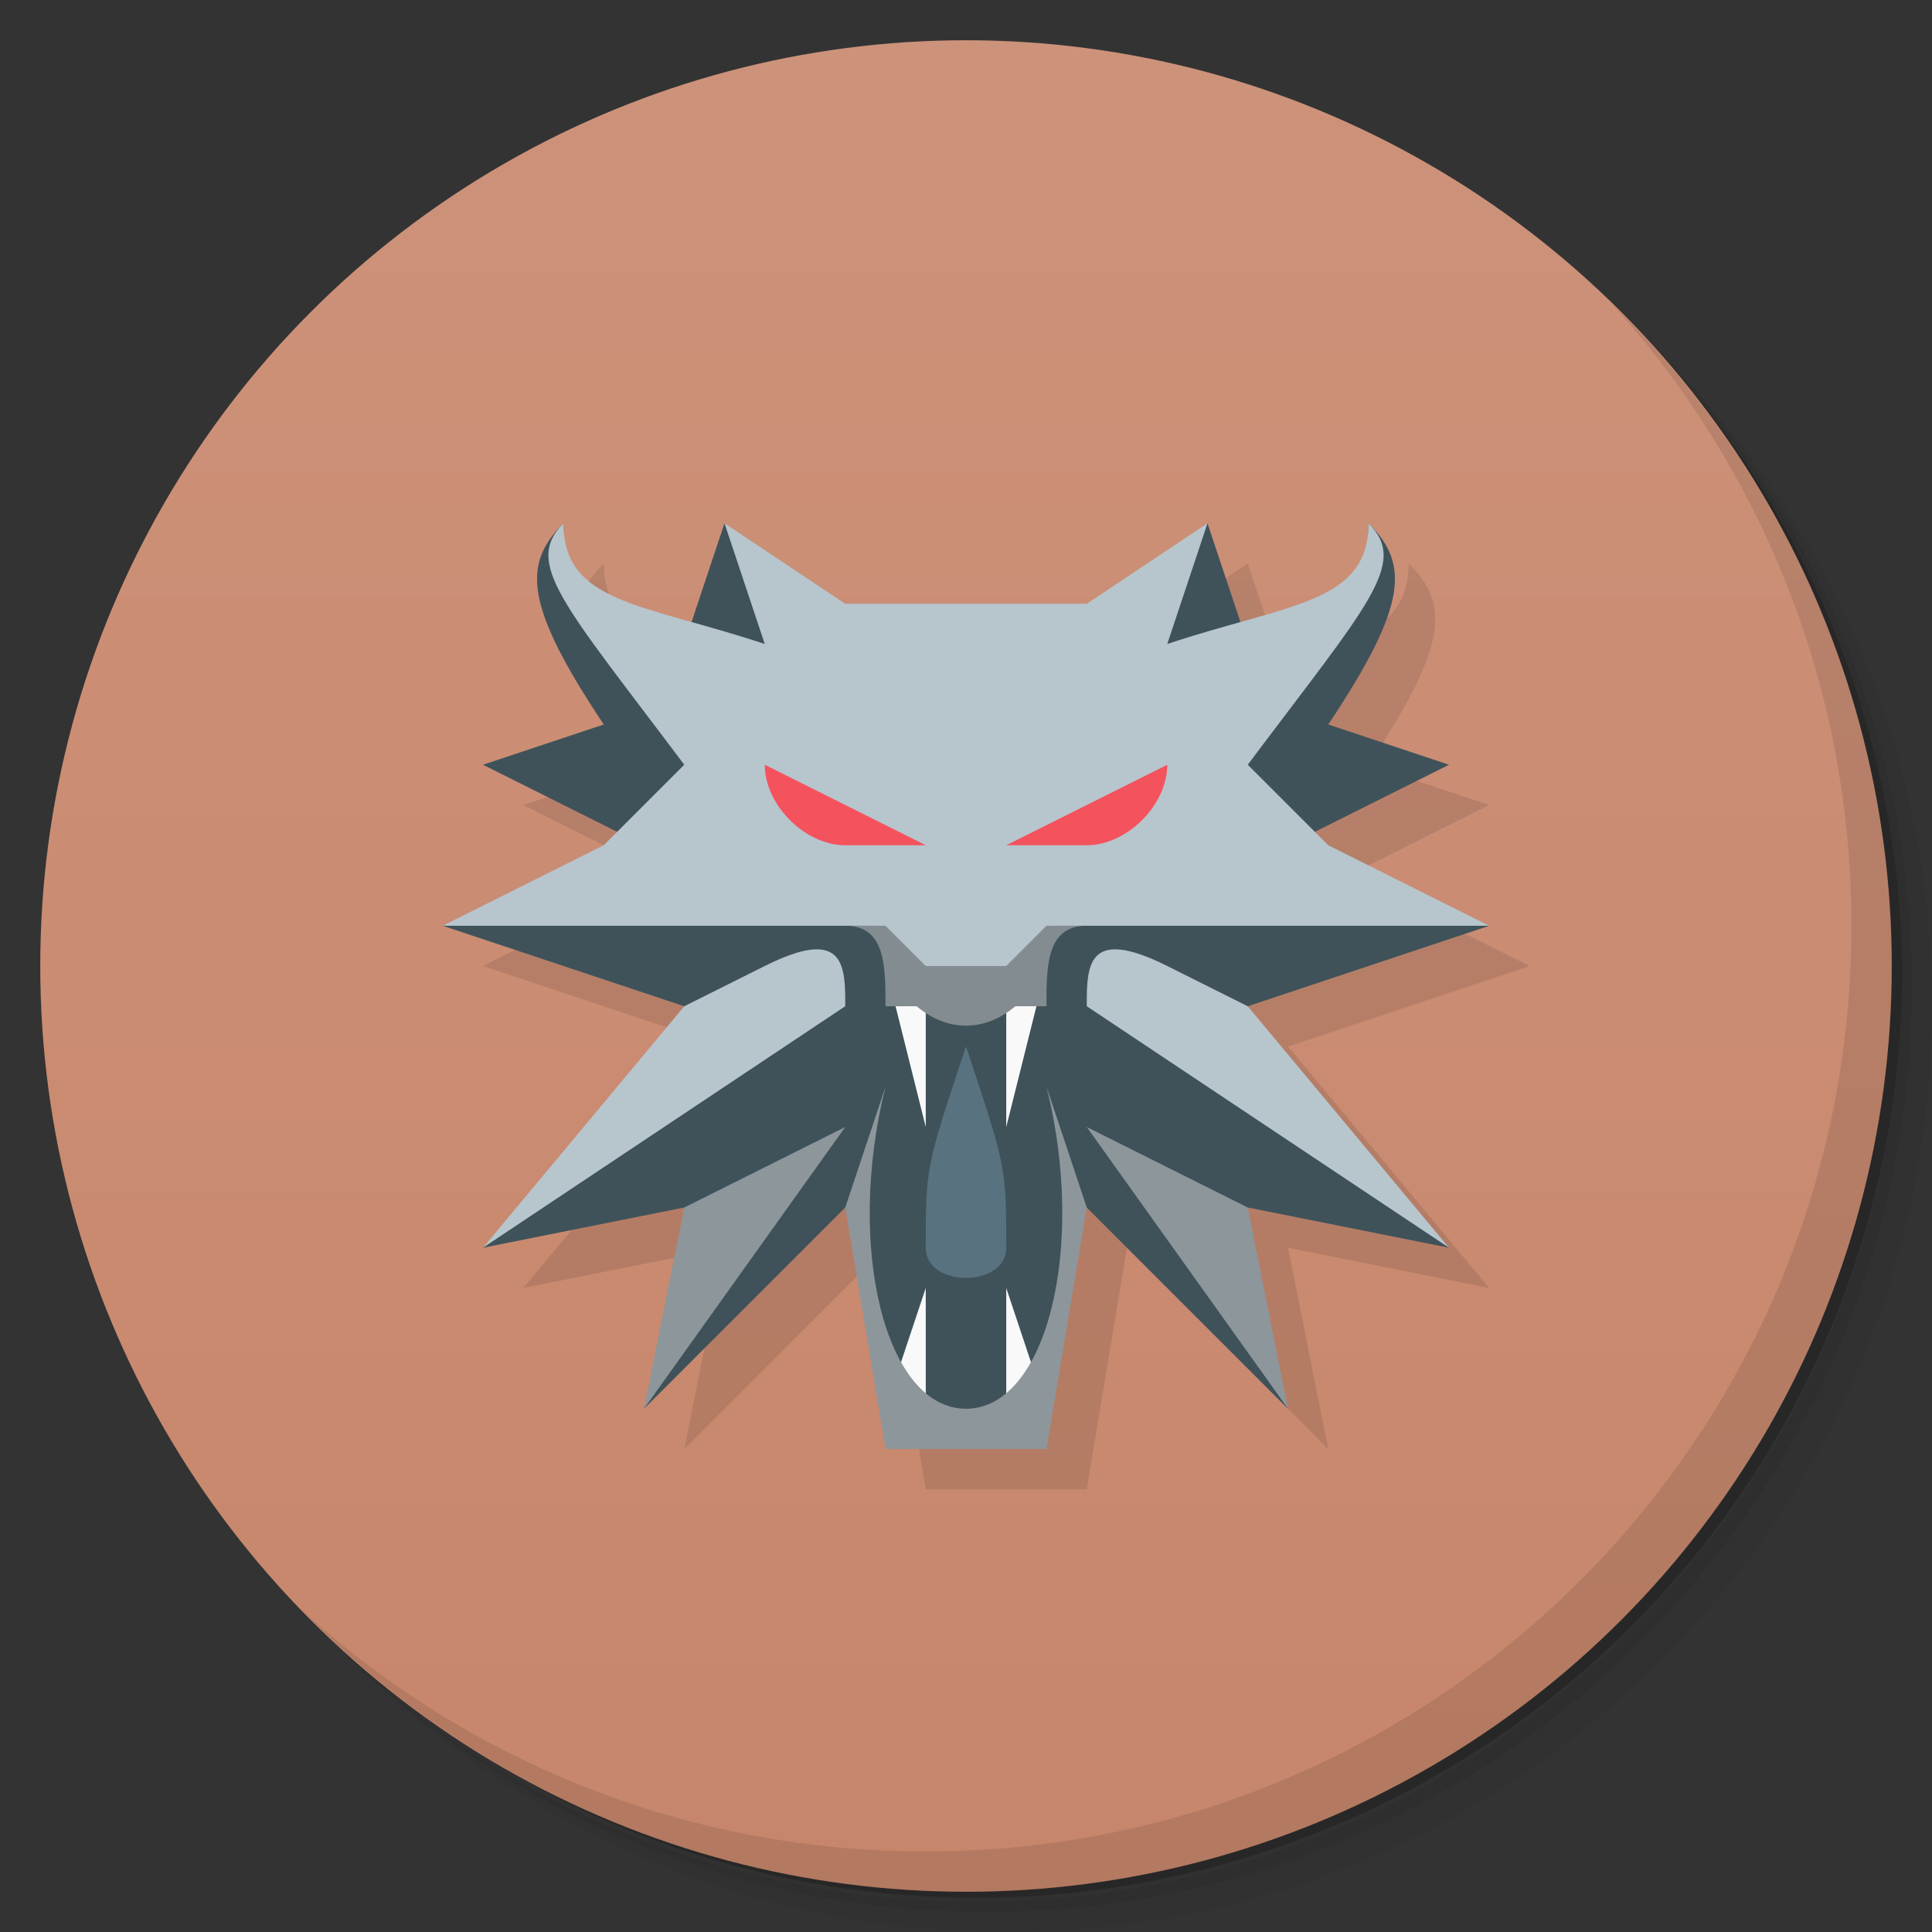<svg version="1.1" viewBox="0 0 48 48" xmlns="http://www.w3.org/2000/svg">
 <rect x="0" y="0" width="48" height="48" fill="#333333" stroke="none"/>
 <defs>
  <linearGradient id="bg" x2="0" y1="1" y2="47" gradientUnits="userSpaceOnUse">
   <stop style="stop-color:#cd927a" offset="0"/>
   <stop style="stop-color:#c7866b" offset="1"/>
  </linearGradient>
 </defs>
 <path d="m36.31 5c5.859 4.062 9.688 10.831 9.688 18.5 0 12.426-10.07 22.5-22.5 22.5-7.669 0-14.438-3.828-18.5-9.688 1.037 1.822 2.306 3.499 3.781 4.969 4.085 3.712 9.514 5.969 15.469 5.969 12.703 0 23-10.298 23-23 0-5.954-2.256-11.384-5.969-15.469-1.469-1.475-3.147-2.744-4.969-3.781zm4.969 3.781c3.854 4.113 6.219 9.637 6.219 15.719 0 12.703-10.297 23-23 23-6.081 0-11.606-2.364-15.719-6.219 4.16 4.144 9.883 6.719 16.219 6.719 12.703 0 23-10.298 23-23 0-6.335-2.575-12.06-6.719-16.219z" style="opacity:.05"/>
 <path d="m41.28 8.781c3.712 4.085 5.969 9.514 5.969 15.469 0 12.703-10.297 23-23 23-5.954 0-11.384-2.256-15.469-5.969 4.113 3.854 9.637 6.219 15.719 6.219 12.703 0 23-10.298 23-23 0-6.081-2.364-11.606-6.219-15.719z" style="opacity:.1"/>
 <path d="m31.25 2.375c8.615 3.154 14.75 11.417 14.75 21.13 0 12.426-10.07 22.5-22.5 22.5-9.708 0-17.971-6.135-21.12-14.75a23 23 0 0044.875-7 23 23 0 00-16-21.875z" style="opacity:.2"/>
 <circle cx="24" cy="24" r="23" style="fill:url(#bg)"/>
 <path d="m40.03 7.531c3.712 4.084 5.969 9.514 5.969 15.469 0 12.703-10.297 23-23 23-5.954 0-11.384-2.256-15.469-5.969 4.178 4.291 10.01 6.969 16.469 6.969 12.703 0 23-10.298 23-23 0-6.462-2.677-12.291-6.969-16.469z" style="opacity:.1"/>
 <path d="m15 14c-1 1-1 2 1 5l-3 1 3.334 1.666-0.334 0.334-4 2 6 2-5 6 5-1-1 5 5-5 1 6h4l1-6 5 5-1-5 5 1-5-6 6-2-4-2-0.334-0.334 3.334-1.666-3-1c2-3 2-4 1-5 0 0.136-0.016 0.243-0.025 0.361-0.181 1.252-1.367 1.596-3.154 2.098l-0.82-2.459-3 2h-6l-3-2-0.82 2.459c-1.787-0.502-2.973-0.846-3.154-2.098-0.009-0.119-0.025-0.225-0.025-0.361z" style="opacity:.1"/>
 <path d="m22.5 35.5-1.5-5.5-5 5 1-4-6.3e-5 -1-5 1c1-1 5-5 5-6l-6-2 5-2-4-2 3-1c-2-3-2-4-1-5 0 2 1 2 3 3l1-3 2 3h8l2-3 1 3c2-1 3-1 3-3 1 1 1 2-1 5l3 1-4 2 5 2-6 2c-1.01e-4 1 4 5 5 6l-5.001-1v1l1 4-5-5-1.5 5.5z" style="fill:#3f525a"/>
 <path d="m22 24 1 4v-4h-1zm3 0v4l1-4h-1zm-2 8-1 3h1v-3zm2 0v3h1l-1-3z" style="fill:#f9f9f9"/>
 <path d="m14 13c-1 1 0 2 3 6l-2 2-4 2h10.7l1.3 2h2l1.3-2h10.7l-4-2-2-2c3-4 4-5 3-6 0 2-2 2-5 3l1-3-3 2h-6l-3-2 1 3c-3-1-5-1-5-3zm6.156 10.594c-0.281 0.031-0.656 0.156-1.156 0.406l-2 1-5 6 9-6c0-0.75 1.27e-4 -1.5-0.844-1.406zm7.688 0c-0.844-0.094-0.844 0.656-0.844 1.406l9 6-5-6-2-1c-0.5-0.25-0.875-0.375-1.156-0.406z" style="fill:#b7c5cd"/>
 <path d="m19 19c0 1 1 2 2 2h2l-4-2zm10 0-4 2h2c1 0 2-1 2-2z" style="fill:#f4525d"/>
 <path d="m22 27-1 3 1 6h4l1-6-1-3c1 4 0 8-2 8s-3-4-2-8zm-1 1-4 2-1 5 5-7zm6 0 5 7-1-5-4-2z" style="fill:#8d969b"/>
 <path d="m24 26c-1 3-1 3-1 5-1e-4 1 2 1 2 0 1.2e-4 -2-1e-5 -2-1-5z" style="fill:#58727f"/>
 <path d="m21 23c1 0 1 1 1 2h0.775c0.759 0.643 1.69 0.643 2.449 0h0.775c1e-6 -1 1.1e-5 -2 1-2h-1l-1 1h-2l-1-1h-1z" style="fill:#828c91"/>
</svg>
